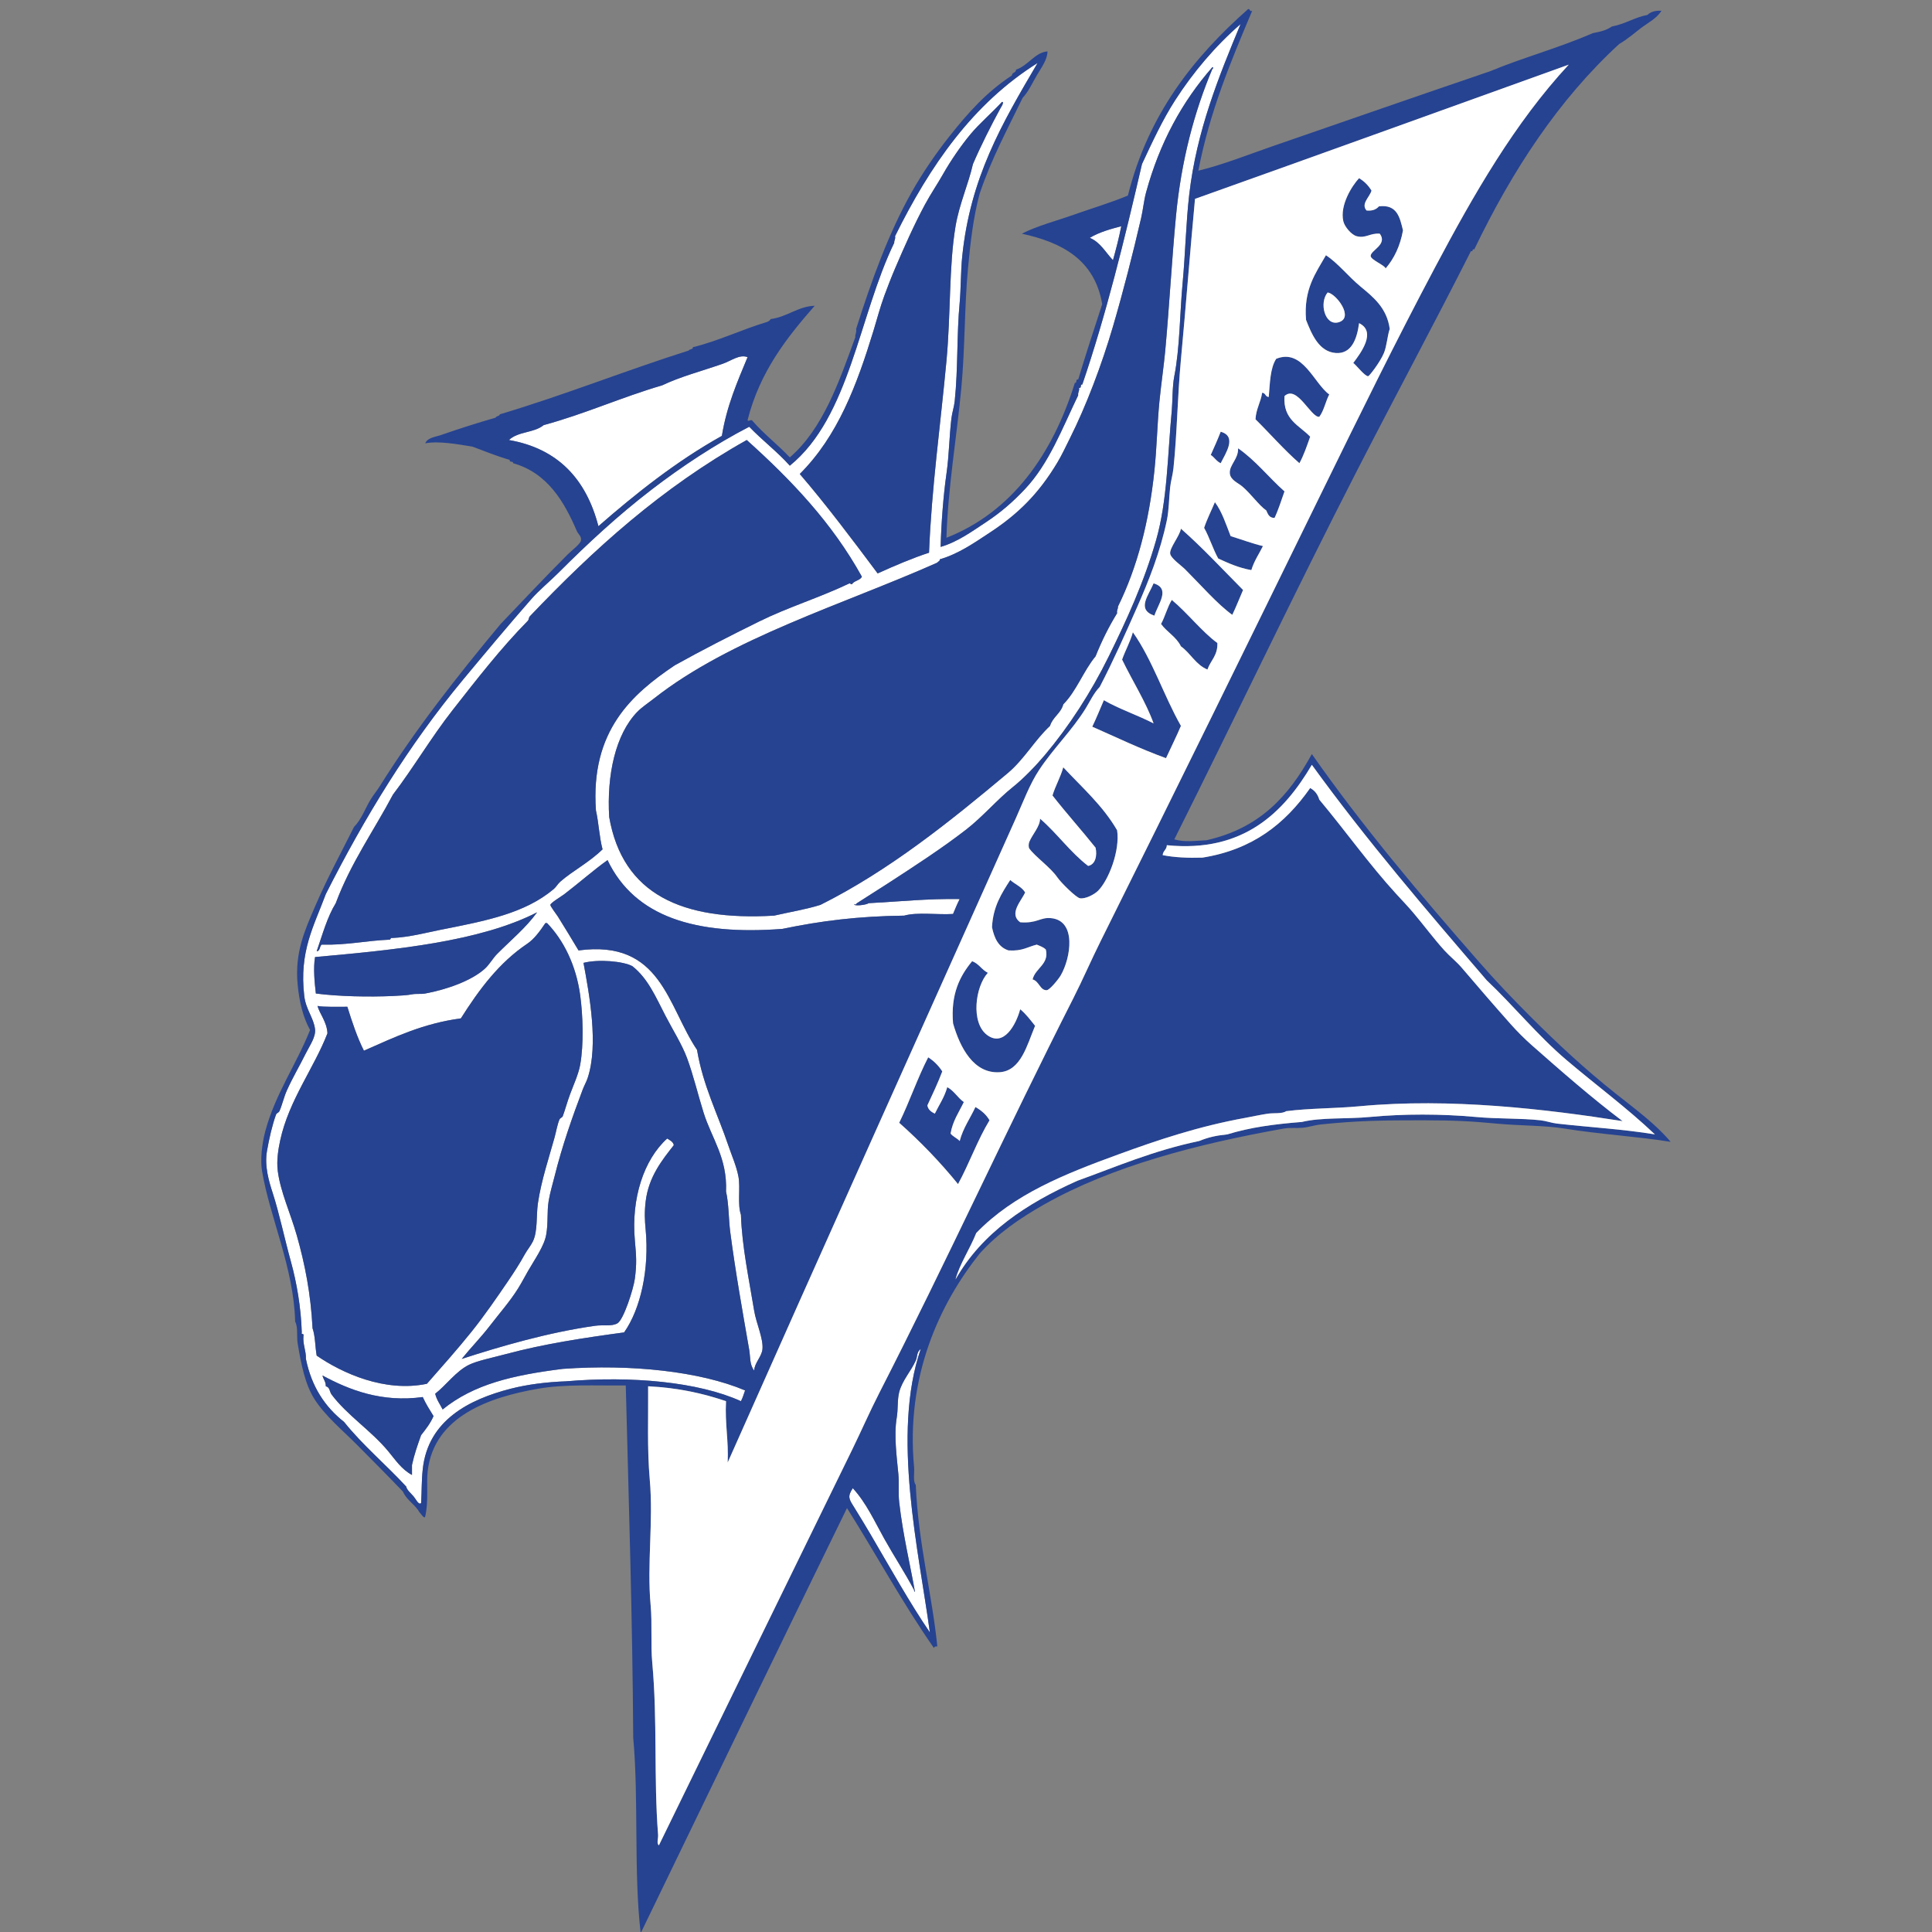 <?xml version="1.0" encoding="UTF-8"?>
<svg width="200px" height="200px" viewBox="0 0 200 200" version="1.1" xmlns="http://www.w3.org/2000/svg" xmlns:xlink="http://www.w3.org/1999/xlink">
    <rect x="0" y="0" width="200" height="200" fill="#808080" stroke="none"/>
    <!-- Generator: Sketch 51.3 (57544) - http://www.bohemiancoding.com/sketch -->
    <title>elizabeth-city-st</title>
    <desc>Created with Sketch.</desc>
    <defs></defs>
    <g id="elizabeth-city-st" stroke="none" stroke-width="1" fill="none" fill-rule="evenodd">
        <g id="elizabeth-city-st_BGL" transform="translate(27, 0)">
            <g id="elizabeth-city-st" transform="translate(0.047, -0.269)">
                <g id="g10" transform="translate(73, 100.388) scale(-1, 1) rotate(-180) translate(-73, -100.388) translate(0, 0.388)">
                    <g id="g12">
                        <path d="M6.681,56.613 C7.114,56.52 7.055,56.055 7.281,55.754 C8.889,53.614 11.346,52.041 13.114,49.922 C13.888,48.994 14.514,48.013 15.602,47.434 C15.602,47.778 15.602,48.121 15.602,48.464 C15.84,49.57 16.193,50.56 16.545,51.552 C17.024,52.159 17.504,52.765 17.832,53.525 C17.441,54.163 17.035,54.787 16.717,55.498 C12.493,54.913 9.126,56.219 6.338,57.728 C6.419,57.323 6.689,57.106 6.681,56.613 Z M17.145,56.87 C18.68,58.613 20.337,60.478 21.777,62.274 C23.097,63.919 24.411,65.831 25.551,67.506 C26.171,68.416 26.761,69.328 27.267,70.251 C27.527,70.725 27.915,71.18 28.125,71.623 C28.633,72.698 28.448,74.256 28.639,75.569 C28.977,77.883 29.815,80.393 30.355,82.346 C30.533,82.989 30.644,83.698 30.87,84.232 C30.934,84.385 31.16,84.431 31.213,84.576 C31.481,85.308 31.682,86.089 31.985,86.892 C32.342,87.842 32.844,88.945 33.014,89.894 C33.394,92.015 33.3,95.008 33.014,97.099 C32.584,100.244 31.266,102.824 29.583,104.561 C29.526,104.561 29.468,104.561 29.411,104.561 C28.857,103.741 28.269,102.917 27.524,102.417 C24.603,100.455 22.544,97.67 20.662,94.697 C16.744,94.169 13.863,92.778 10.626,91.352 C9.925,92.738 9.409,94.309 8.911,95.898 C7.911,95.906 6.417,95.854 5.823,95.984 C6.011,95.222 6.798,94.333 6.852,93.153 C5.465,89.558 2.865,86.229 1.963,82.088 C1.767,81.189 1.57,80.01 1.706,78.915 C1.971,76.767 3.029,74.515 3.678,72.224 C4.524,69.242 5.125,66.192 5.308,62.617 C5.593,61.815 5.571,60.707 5.737,59.786 C8.369,57.968 12.793,55.96 17.145,56.87 Z M5.565,101.045 C5.372,99.875 5.519,98.392 5.651,97.271 C8.037,96.961 11.15,96.904 13.629,97.013 C14.465,97.05 15.124,97.092 15.602,97.185 C16.041,97.271 16.547,97.191 16.974,97.271 C19.228,97.691 21.776,98.596 23.15,99.844 C23.644,100.293 23.958,100.91 24.437,101.388 C25.905,102.857 27.397,104.08 28.554,105.677 C22.635,102.641 13.896,101.79 5.565,101.045 Z M50.255,154.569 C41.442,149.622 34.441,143.29 27.782,136.299 C27.694,136.186 27.698,135.983 27.61,135.87 C24.787,133.004 22.297,129.784 19.804,126.606 C17.598,123.792 15.801,120.713 13.629,117.857 C11.649,114.118 9.261,110.788 7.71,106.621 C6.827,105.187 6.332,103.367 5.737,101.645 C6.114,101.669 6.019,102.164 6.252,102.331 C8.836,102.264 10.87,102.746 13.285,102.846 C13.421,102.854 13.353,103.065 13.543,103.018 C15.339,103.095 17.181,103.594 18.604,103.876 C23.235,104.791 27.267,105.556 30.269,108.078 C30.533,108.3 30.692,108.621 30.955,108.85 C32.283,110.006 33.905,110.808 35.33,112.196 C34.993,113.431 34.936,114.947 34.644,116.227 C34.064,124.475 38.383,128.265 42.792,131.238 C45.62,132.818 48.552,134.308 51.542,135.784 C54.553,137.271 57.802,138.252 60.891,139.73 C61.001,139.725 61.01,139.62 61.149,139.644 C61.379,140.015 61.975,140.019 62.178,140.416 C59.085,146.014 54.835,150.457 50.255,154.569 Z M76.674,189.566 C75.575,188.378 74.371,187.368 73.415,186.221 C72.407,185.012 71.333,183.428 70.584,182.104 C69.987,181.047 69.291,180.037 68.697,178.93 C67.558,176.807 66.552,174.531 65.609,172.325 C65.207,171.386 64.773,170.253 64.494,169.494 C64.067,168.332 63.739,167.069 63.379,165.892 C61.656,160.261 59.693,154.998 55.745,151.052 C58.418,147.95 61.215,144.229 63.808,140.759 C65.542,141.547 67.411,142.343 69.126,142.904 C69.39,149.59 70.309,156.107 70.927,162.718 C71.388,167.64 71.173,172.531 71.871,176.7 C72.251,178.97 73.194,181.035 73.672,183.133 C74.477,185.013 75.579,187.192 76.502,188.88 C76.608,189.073 76.836,189.375 76.76,189.566 C76.731,189.566 76.703,189.566 76.674,189.566 Z M91.599,180.217 C91.363,179.351 91.287,178.432 91.085,177.558 C90.225,173.848 89.235,169.96 88.168,166.321 C87.007,162.356 85.384,158.074 83.708,154.741 C83.28,153.89 82.888,153.033 82.421,152.253 C80.483,149.014 78.357,146.907 75.388,144.963 C73.822,143.937 72.203,142.79 70.241,142.218 C70.256,142.003 70.049,142.009 69.984,141.875 C60.282,137.559 48.604,134.071 40.648,127.807 C40.071,127.353 39.395,126.91 38.933,126.435 C36.667,124.105 35.757,119.901 36.016,115.541 C37.412,107.541 43.543,104.774 53.086,105.333 C54.812,105.729 56.399,105.979 57.889,106.449 C64.968,109.985 71.299,115.078 77.275,120.087 C78.973,121.511 80.069,123.507 81.65,124.977 C81.929,125.898 82.768,126.26 83.022,127.206 C84.401,128.601 85.11,130.665 86.367,132.182 C87.005,133.774 87.746,135.263 88.597,136.642 C88.531,136.965 88.702,137.052 88.683,137.328 C90.676,141.368 91.904,146.083 92.457,151.396 C92.715,153.873 92.74,156.072 92.972,158.515 C93.111,159.98 93.456,162.472 93.572,163.748 C94.015,168.578 94.249,173.104 94.687,177.729 C95.231,183.468 96.583,188.549 98.462,192.997 C98.548,192.998 98.569,193.147 98.462,193.169 C95.32,189.587 93.003,185.345 91.599,180.217 Z M61.406,106.534 C61.234,106.277 62.649,106.431 62.864,106.621 C65.99,106.783 68.955,107.106 72.3,107.049 C72.046,106.56 71.835,106.027 71.613,105.505 C69.972,105.402 67.912,105.719 66.552,105.333 C61.807,105.276 57.958,104.797 53.944,103.961 C44.976,103.276 38.66,105.188 35.845,111.081 C34.395,110.049 32.958,108.768 31.384,107.564 C31.043,107.303 29.96,106.667 29.926,106.449 C29.905,106.314 30.598,105.411 30.698,105.248 C31.441,104.038 32.169,102.877 32.842,101.731 C41.409,102.88 42.044,95.994 45.109,91.438 C45.735,87.708 47.243,84.821 48.368,81.488 C48.713,80.466 49.191,79.41 49.397,78.314 C49.615,77.157 49.276,75.437 49.655,74.368 C49.756,71.107 50.508,67.592 51.027,64.418 C51.234,63.154 51.978,61.573 51.885,60.473 C51.818,59.675 51.05,59.033 51.027,58.242 C50.536,58.842 50.638,59.667 50.512,60.387 C49.851,64.183 49.082,68.473 48.539,72.653 C48.386,73.834 48.395,75.59 48.111,76.77 C48.258,80.258 46.626,82.272 45.795,84.919 C45.198,86.82 44.75,88.757 44.079,90.58 C43.558,91.994 42.592,93.516 41.849,94.955 C40.792,97.002 40.019,98.832 38.418,100.101 C37.48,100.612 34.916,100.845 33.357,100.444 C33.956,97.198 34.935,91.979 33.786,88.521 C33.656,88.129 33.426,87.729 33.271,87.321 C32.222,84.538 31.159,81.554 30.355,78.314 C30.213,77.742 29.891,76.652 29.754,75.827 C29.557,74.633 29.719,73.571 29.497,72.31 C29.287,71.112 28.31,69.759 27.61,68.536 C27.263,67.928 26.947,67.321 26.581,66.734 C25.743,65.392 24.66,64.17 23.664,62.874 C22.727,61.655 21.716,60.638 20.748,59.443 C24.701,60.726 29.691,62.187 34.558,62.874 C35.414,62.995 36.273,62.786 36.874,63.132 C37.51,63.498 38.537,66.7 38.675,67.763 C38.877,69.309 38.826,70.059 38.675,71.709 C38.279,76.042 39.599,80.074 42.021,82.26 C42.297,82.078 42.625,81.95 42.707,81.574 C41.503,80.04 40.093,78.3 39.791,75.741 C39.658,74.616 39.696,73.822 39.791,72.824 C40.176,68.757 39.283,64.633 37.56,62.188 C33.376,61.622 29.28,61.003 25.38,59.958 C23.94,59.572 22.381,59.26 21.52,58.843 C20.162,58.184 19.096,56.675 18.003,55.841 C18.159,55.196 18.511,54.747 18.775,54.211 C22.006,56.831 26.037,57.763 31.213,58.414 C38.276,58.92 45.422,58.156 50.083,56.184 C49.95,55.802 49.834,55.403 49.655,55.069 C45.269,57.064 38.328,57.703 31.556,57.127 C29.507,57.052 27.54,56.8 25.809,56.356 C21.513,55.253 17.259,53.091 16.717,48.035 C16.583,46.793 16.625,45.883 16.545,44.519 C16.288,44.287 16.02,44.912 15.773,45.205 C15.497,45.532 15.066,45.875 15.001,46.234 C12.901,48.508 10.515,50.497 8.568,52.924 C6.617,54.462 5.21,56.543 4.622,59.443 C4.644,60.351 4.289,60.883 4.365,61.845 C4.471,62.123 4.087,61.911 4.193,62.188 C4.117,64.768 3.657,67.388 3.078,69.479 C2.415,71.872 1.875,74.481 1.191,76.599 C0.824,77.734 0.31,79.361 0.591,80.973 C0.808,82.226 1.149,83.717 1.534,84.748 C1.593,84.903 1.803,84.929 1.877,85.09 C2.16,85.709 2.327,86.515 2.649,87.235 C3.239,88.553 3.891,89.629 4.622,91.095 C5.025,91.902 5.661,92.778 5.565,93.582 C5.427,94.748 4.615,95.612 4.45,97.013 C3.907,101.648 5.448,104.237 6.681,107.564 C10.721,115.562 15.31,123.038 20.834,129.694 C23.194,132.537 25.548,135.355 27.953,138.1 C28.769,139.031 29.838,139.9 30.784,140.845 C33.801,143.862 36.902,146.742 40.391,149.423 C43.47,151.789 46.985,154.117 50.512,155.942 C51.855,154.539 53.421,153.361 54.715,151.91 C60.941,156.978 61.837,167.376 65.523,174.984 C65.505,175.26 65.675,175.347 65.609,175.67 C69.212,182.961 73.664,189.403 80.363,193.598 C76.675,187.317 73.389,181.744 72.557,173.526 C72.408,172.054 72.425,170.137 72.3,168.808 C71.981,165.454 72.143,162.042 71.785,158.601 C71.722,157.995 71.515,157.419 71.442,156.8 C71.209,154.836 71.218,153.1 70.927,151.052 C70.613,148.839 70.393,146.021 70.327,143.504 C72.107,144.027 73.576,145.109 75.045,146.077 C76.545,147.067 77.821,148.17 79.076,149.509 C81.551,152.148 82.886,155.712 84.566,159.201 C84.52,159.533 84.719,159.62 84.652,159.973 C84.963,159.89 84.724,160.359 84.994,160.317 C87.454,167.521 89.355,175.285 91.17,183.133 C92.255,185.45 93.272,187.667 94.601,189.738 C96.466,192.641 98.777,195.369 101.378,197.629 C99.13,192.207 96.828,186.605 96.06,179.959 C95.72,177.022 95.67,173.95 95.374,170.781 C95.089,167.746 95.094,164.095 94.516,161.174 C94.307,160.118 94.335,158.464 94.258,157.657 C93.811,152.943 93.814,148.338 92.629,144.19 C91.378,139.814 89.551,135.863 87.739,132.182 C85.891,128.427 83.618,124.931 81.134,121.974 C80.202,120.865 78.921,119.531 77.789,118.629 C76.194,117.357 74.695,115.583 72.986,114.254 C70.519,112.337 67.606,110.444 64.751,108.593 C63.75,107.944 62.726,107.313 61.664,106.621 C61.524,106.53 61.597,106.381 61.406,106.534 Z" id="path16" fill="#FFFFFF"></path>
                        <path d="M98.462,193.169 C98.569,193.147 98.548,192.998 98.462,192.997 C96.583,188.549 95.231,183.468 94.687,177.729 C94.249,173.104 94.015,168.578 93.572,163.748 C93.456,162.472 93.111,159.98 92.972,158.515 C92.74,156.072 92.715,153.873 92.457,151.396 C91.904,146.083 90.676,141.368 88.683,137.328 C88.702,137.052 88.531,136.965 88.597,136.642 C87.746,135.263 87.005,133.774 86.367,132.182 C85.11,130.665 84.401,128.601 83.022,127.206 C82.768,126.26 81.929,125.898 81.65,124.977 C80.069,123.507 78.973,121.511 77.275,120.087 C71.299,115.078 64.968,109.985 57.889,106.449 C56.399,105.979 54.812,105.729 53.086,105.333 C43.543,104.774 37.412,107.541 36.016,115.541 C35.757,119.901 36.667,124.105 38.933,126.435 C39.395,126.91 40.071,127.353 40.648,127.807 C48.604,134.071 60.282,137.559 69.984,141.875 C70.049,142.009 70.256,142.003 70.241,142.218 C72.203,142.79 73.822,143.937 75.388,144.963 C78.357,146.907 80.483,149.014 82.421,152.253 C82.888,153.033 83.28,153.89 83.708,154.741 C85.384,158.074 87.007,162.356 88.168,166.321 C89.235,169.96 90.225,173.848 91.085,177.558 C91.287,178.432 91.363,179.351 91.599,180.217 C93.003,185.345 95.32,189.587 98.462,193.169" id="path18" fill="#264391"></path>
                        <path d="M76.76,189.566 C76.836,189.375 76.608,189.073 76.502,188.88 C75.579,187.192 74.477,185.013 73.672,183.133 C73.194,181.035 72.251,178.97 71.871,176.7 C71.173,172.531 71.388,167.64 70.927,162.718 C70.309,156.107 69.39,149.59 69.126,142.904 C67.411,142.343 65.542,141.547 63.808,140.759 C61.215,144.229 58.418,147.95 55.745,151.052 C59.693,154.998 61.656,160.261 63.379,165.892 C63.739,167.069 64.067,168.332 64.494,169.494 C64.773,170.253 65.207,171.386 65.609,172.325 C66.552,174.531 67.558,176.807 68.697,178.93 C69.291,180.037 69.987,181.047 70.584,182.104 C71.333,183.428 72.407,185.012 73.415,186.221 C74.371,187.368 75.575,188.378 76.674,189.566 C76.703,189.566 76.731,189.566 76.76,189.566" id="path20" fill="#264391"></path>
                        <path d="M114.931,180.388 C114.745,179.71 113.807,179.026 114.416,178.33 C115.054,178.263 115.431,178.458 115.703,178.758 C117.59,178.987 117.865,177.604 118.19,176.271 C117.899,174.647 117.273,173.357 116.389,172.325 C116.345,172.646 114.867,173.211 114.845,173.612 C114.813,174.204 116.632,174.79 115.788,175.928 C114.762,176.01 114.343,175.413 113.387,175.67 C112.843,175.817 112.144,176.652 112.014,177.214 C111.63,178.877 112.915,180.896 113.644,181.674 C114.18,181.353 114.609,180.924 114.931,180.388" id="path22" fill="#264391"></path>
                        <path d="M89.026,176.7 C88.788,175.48 88.484,174.325 88.168,173.183 C87.4,173.987 86.873,175.033 85.766,175.499 C86.777,176.107 88,176.431 89.026,176.7" id="path24" fill="#FFFFFF"></path>
                        <path d="M111.499,166.75 C113.206,167.203 111.238,169.769 110.384,169.837 C109.49,168.747 110.105,166.379 111.499,166.75 Z M110.213,173.698 C111.508,172.841 112.51,171.516 113.815,170.438 C115.099,169.377 116.537,168.235 116.818,166.063 C116.586,165.431 116.514,164.285 116.217,163.576 C115.817,162.62 114.704,161.185 114.587,161.174 C114.254,161.144 113.317,162.364 113.043,162.546 C113.804,163.557 115.488,165.778 113.644,166.664 C113.424,164.971 112.83,163.465 111.242,163.576 C109.474,163.699 108.725,165.561 108.154,167.007 C107.893,170.185 109.154,171.84 110.213,173.698 Z" id="path26" fill="#264391"></path>
                        <path d="M110.384,169.837 C111.238,169.769 113.206,167.203 111.499,166.75 C110.105,166.379 109.49,168.747 110.384,169.837" id="path28" fill="#FFFFFF"></path>
                        <path d="M50.341,163.147 C49.287,160.599 48.182,158.1 47.682,154.998 C42.955,152.366 38.685,148.953 34.901,145.648 C33.631,150.534 30.701,153.686 25.637,154.569 C26.62,155.486 28.2,155.275 29.24,156.113 C33.567,157.291 37.227,158.977 41.506,160.231 C43.379,161.124 45.451,161.658 47.767,162.461 C48.66,162.77 49.507,163.47 50.341,163.147" id="path30" fill="#FFFFFF"></path>
                        <path d="M110.556,159.287 C110.175,158.553 110.007,157.606 109.527,156.971 C108.656,156.869 107.219,160.332 105.924,159.116 C105.753,156.657 107.467,156.084 108.583,154.913 C108.246,153.963 107.924,152.998 107.468,152.168 C105.852,153.583 104.446,155.207 102.922,156.714 C102.979,157.8 103.463,158.46 103.608,159.459 C103.978,159.457 103.924,159.031 104.294,159.03 C104.417,160.48 104.44,162.028 105.066,162.976 C107.807,164.091 108.981,160.407 110.556,159.287" id="path32" fill="#264391"></path>
                        <path d="M99.319,155.427 C101.038,154.946 99.84,153.211 99.319,152.168 C98.884,152.362 98.67,152.776 98.29,153.025 C98.647,153.812 98.997,154.606 99.319,155.427" id="path34" fill="#264391"></path>
                        <path d="M62.178,140.416 C61.975,140.019 61.379,140.015 61.149,139.644 C61.01,139.62 61.001,139.725 60.891,139.73 C57.802,138.252 54.553,137.271 51.542,135.784 C48.552,134.308 45.62,132.818 42.792,131.238 C38.383,128.265 34.064,124.475 34.644,116.227 C34.936,114.947 34.993,113.431 35.33,112.196 C33.905,110.808 32.283,110.006 30.955,108.85 C30.692,108.621 30.533,108.3 30.269,108.078 C27.267,105.556 23.235,104.791 18.604,103.876 C17.181,103.594 15.339,103.095 13.543,103.018 C13.353,103.065 13.421,102.854 13.285,102.846 C10.87,102.746 8.836,102.264 6.252,102.331 C6.019,102.164 6.114,101.669 5.737,101.645 C6.332,103.367 6.827,105.187 7.71,106.621 C9.261,110.788 11.649,114.118 13.629,117.857 C15.801,120.713 17.598,123.792 19.804,126.606 C22.297,129.784 24.787,133.004 27.61,135.87 C27.698,135.983 27.694,136.186 27.782,136.299 C34.441,143.29 41.442,149.622 50.255,154.569 C54.835,150.457 59.085,146.014 62.178,140.416" id="path36" fill="#264391"></path>
                        <path d="M101.12,153.712 C102.944,152.447 104.286,150.701 105.924,149.251 C105.592,148.325 105.301,147.358 104.895,146.507 C104.338,146.493 104.204,146.902 104.037,147.278 C103.288,147.793 102.469,148.984 101.55,149.766 C101.107,150.142 100.311,150.425 100.262,151.138 C100.205,151.996 101.162,152.598 101.12,153.712" id="path38" fill="#264391"></path>
                        <path d="M98.719,148.136 C99.454,147.156 99.865,145.851 100.349,144.619 C101.474,144.271 102.702,143.817 103.694,143.59 C103.286,142.768 102.775,142.049 102.493,141.103 C101.178,141.332 100.121,141.819 99.062,142.303 C98.512,143.297 98.158,144.488 97.603,145.477 C97.919,146.42 98.349,147.247 98.719,148.136" id="path40" fill="#264391"></path>
                        <path d="M95.202,145.391 C97.468,143.397 99.512,141.181 101.635,139.044 C101.263,138.187 100.92,137.3 100.52,136.471 C98.989,137.57 97.283,139.536 95.631,141.188 C95.239,141.58 94.138,142.336 94.087,142.818 C94.024,143.414 95.076,144.629 95.202,145.391" id="path42" fill="#264391"></path>
                        <path d="M92.371,139.73 C94.187,139.199 92.806,137.555 92.457,136.385 C90.573,137.021 91.854,138.475 92.371,139.73" id="path44" fill="#264391"></path>
                        <path d="M94.258,138.015 C95.913,136.635 97.38,134.718 98.976,133.554 C99.021,132.251 98.267,131.747 97.947,130.809 C96.73,131.308 96.205,132.499 95.202,133.211 C94.727,134.194 93.756,134.682 93.143,135.527 C93.569,136.302 93.798,137.275 94.258,138.015" id="path46" fill="#264391"></path>
                        <path d="M90.227,134.669 C92.255,131.808 93.429,128.093 95.202,124.977 C94.719,123.83 94.168,122.75 93.658,121.631 C90.84,122.662 88.631,123.748 86.024,124.891 C86.451,125.779 86.828,126.717 87.225,127.635 C88.801,126.72 90.614,126.135 92.371,125.234 C91.598,127.405 90.165,129.661 89.112,131.839 C89.453,132.812 89.943,133.638 90.227,134.669" id="path48" fill="#264391"></path>
                        <path d="M83.022,120.688 C84.967,118.601 87.118,116.721 88.597,114.169 C88.912,112.042 87.705,108.985 86.625,107.907 C86.231,107.514 85.29,107.031 84.737,107.135 C84.344,107.209 82.785,108.747 82.421,109.28 C81.682,110.36 80.116,111.424 79.505,112.282 C79.427,112.391 79.411,112.739 79.505,112.968 C79.825,113.745 80.617,114.559 80.62,115.37 C82.386,113.848 83.734,111.907 85.595,110.48 C86.353,110.62 86.549,111.544 86.367,112.367 C84.907,114.195 83.349,115.926 81.906,117.771 C82.219,118.803 82.729,119.636 83.022,120.688" id="path50" fill="#264391"></path>
                        <path d="M79.076,107.735 C78.709,106.894 77.341,105.521 78.562,104.647 C80.327,104.51 80.617,105.177 81.735,105.076 C84.449,104.832 83.789,100.919 82.764,99.157 C82.524,98.745 81.613,97.625 81.306,97.614 C80.619,97.589 80.526,98.549 79.848,98.729 C80.118,99.899 81.583,100.297 81.22,101.817 C80.985,102.067 80.62,102.188 80.277,102.331 C79.287,102.088 78.797,101.644 77.36,101.731 C76.314,102.057 75.88,102.995 75.645,104.133 C75.75,106.286 76.647,107.648 77.532,109.022 C78.029,108.576 78.721,108.324 79.076,107.735" id="path52" fill="#264391"></path>
                        <path d="M28.554,105.677 C27.397,104.08 25.905,102.857 24.437,101.388 C23.958,100.91 23.644,100.293 23.15,99.844 C21.776,98.596 19.228,97.691 16.974,97.271 C16.547,97.191 16.041,97.271 15.602,97.185 C15.124,97.092 14.465,97.05 13.629,97.013 C11.15,96.904 8.037,96.961 5.651,97.271 C5.519,98.392 5.372,99.875 5.565,101.045 C13.896,101.79 22.635,102.641 28.554,105.677" id="path54" fill="#264391"></path>
                        <path d="M5.737,59.786 C5.571,60.707 5.593,61.815 5.308,62.617 C5.125,66.192 4.524,69.242 3.678,72.224 C3.029,74.515 1.971,76.767 1.706,78.915 C1.57,80.01 1.767,81.189 1.963,82.088 C2.865,86.229 5.465,89.558 6.852,93.153 C6.798,94.333 6.011,95.222 5.823,95.984 C6.417,95.854 7.911,95.906 8.911,95.898 C9.409,94.309 9.925,92.738 10.626,91.352 C13.863,92.778 16.744,94.169 20.662,94.697 C22.544,97.67 24.603,100.455 27.524,102.417 C28.269,102.917 28.857,103.741 29.411,104.561 C29.468,104.561 29.526,104.561 29.583,104.561 C31.266,102.824 32.584,100.244 33.014,97.099 C33.3,95.008 33.394,92.015 33.014,89.894 C32.844,88.945 32.342,87.842 31.985,86.892 C31.682,86.089 31.481,85.308 31.213,84.576 C31.16,84.431 30.934,84.385 30.87,84.232 C30.644,83.698 30.533,82.989 30.355,82.346 C29.815,80.393 28.977,77.883 28.639,75.569 C28.448,74.256 28.633,72.698 28.125,71.623 C27.915,71.18 27.527,70.725 27.267,70.251 C26.761,69.328 26.171,68.416 25.551,67.506 C24.411,65.831 23.097,63.919 21.777,62.274 C20.337,60.478 18.68,58.613 17.145,56.87 C12.793,55.96 8.369,57.968 5.737,59.786" id="path56" fill="#264391"></path>
                        <path d="M75.216,99.415 C73.906,97.985 73.43,94.26 75.13,92.982 C76.843,91.694 78.127,94.013 78.562,95.641 C79.164,95.157 79.62,94.527 80.105,93.926 C79.27,91.938 78.642,89.252 76.417,89.122 C73.749,88.965 72.338,91.657 71.613,94.183 C71.358,97.24 72.323,99.077 73.586,100.616 C74.283,100.369 74.582,99.725 75.216,99.415" id="path58" fill="#264391"></path>
                        <path d="M69.04,90.666 C69.633,90.287 70.119,89.801 70.498,89.208 C70.035,87.984 69.49,86.842 68.955,85.691 C69.034,85.227 69.366,85.016 69.726,84.833 C70.163,85.741 70.721,86.526 71.013,87.578 C71.72,87.199 72.093,86.484 72.728,86.034 C72.23,84.988 71.58,84.095 71.356,82.774 C71.607,82.454 72.025,82.299 72.3,82.003 C72.657,83.361 73.387,84.346 73.929,85.52 C74.53,85.176 75.047,84.749 75.388,84.147 C74.143,82.103 73.292,79.666 72.128,77.542 C70.269,79.829 68.234,81.94 66.038,83.89 C67.111,86.076 67.929,88.518 69.04,90.666" id="path60" fill="#264391"></path>
                        <path d="M67.668,35.341 C67.202,38.028 66.421,41.218 66.038,44.604 C65.928,45.576 66.041,46.548 65.952,47.52 C65.8,49.187 65.471,51.509 65.781,53.353 C65.936,54.279 65.829,55.199 66.038,56.012 C66.345,57.207 67.274,58.202 67.753,59.272 C67.938,59.683 67.834,60.164 68.268,60.473 C65.221,51.632 68.076,39.521 69.212,31.137 C67.227,34.019 64.941,38.096 63.036,41.344 C62.743,41.844 61.783,43.443 61.32,44.175 C60.846,44.926 60.661,45.206 61.235,46.062 C62.616,44.565 63.477,42.652 64.494,40.83 C65.49,39.046 66.639,37.307 67.582,35.512 C67.568,35.412 67.601,35.359 67.668,35.341" id="path62" fill="#FFFFFF"></path>
                        <path d="M6.338,57.728 C9.126,56.219 12.493,54.913 16.717,55.498 C17.035,54.787 17.441,54.163 17.832,53.525 C17.504,52.765 17.024,52.159 16.545,51.552 C16.193,50.56 15.84,49.57 15.602,48.464 C15.602,48.121 15.602,47.778 15.602,47.434 C14.514,48.013 13.888,48.994 13.114,49.922 C11.346,52.041 8.889,53.614 7.281,55.754 C7.055,56.055 7.114,56.52 6.681,56.613 C6.689,57.106 6.419,57.323 6.338,57.728" id="path64" fill="#264391"></path>
                        <path d="M67.582,35.512 C66.639,37.307 65.49,39.046 64.494,40.83 C63.477,42.652 62.616,44.565 61.235,46.062 C60.661,45.206 60.846,44.926 61.32,44.175 C61.783,43.443 62.743,41.844 63.036,41.344 C64.941,38.096 67.227,34.019 69.212,31.137 C68.076,39.521 65.221,51.632 68.268,60.473 C67.834,60.164 67.938,59.683 67.753,59.272 C67.274,58.202 66.345,57.207 66.038,56.012 C65.829,55.199 65.936,54.279 65.781,53.353 C65.471,51.509 65.8,49.187 65.952,47.52 C66.041,46.548 65.928,45.576 66.038,44.604 C66.421,41.218 67.202,38.028 67.668,35.341 C67.601,35.359 67.568,35.412 67.582,35.512 Z M113.73,85.605 C111.117,85.36 108.555,85.405 106.096,85.09 C105.669,84.798 104.826,84.923 104.208,84.833 C103.449,84.722 102.655,84.543 101.892,84.404 C96.982,83.514 92.744,82.08 88.769,80.63 C83.173,78.589 77.901,76.501 74.015,72.481 C73.377,70.861 72.282,69.239 71.871,67.678 C74.626,72.527 79.224,75.536 84.48,77.885 C88.522,79.343 92.274,80.989 97.089,82.003 C98,82.37 98.752,82.559 100.005,82.689 C102.391,83.415 104.77,83.74 107.726,83.975 C109.722,84.463 112.37,84.263 114.759,84.49 C118.247,84.821 122.152,84.818 125.739,84.49 C128.072,84.276 130.339,84.375 132.429,84.147 C132.998,84.085 133.573,83.868 134.145,83.804 C137.689,83.407 140.947,83.231 144.266,82.689 C141.365,85.445 138.14,87.813 135.088,90.409 C132.135,92.919 129.665,95.986 126.853,98.643 C120.631,105.887 114.411,113.135 108.755,120.945 C105.848,116.01 101.656,111.824 93.744,112.625 C93.731,112.152 93.344,112.052 93.315,111.595 C94.533,111.355 95.927,111.291 97.432,111.338 C102.601,112.164 105.969,114.818 108.583,118.543 C109.049,118.294 109.365,117.895 109.527,117.342 C112.23,114.114 114.727,110.589 117.504,107.564 C118.079,106.937 118.676,106.316 119.219,105.677 C120.328,104.374 121.338,102.988 122.479,101.731 C123.044,101.108 123.727,100.58 124.28,99.93 C125.963,97.952 127.646,96.004 129.341,94.097 C129.995,93.361 130.765,92.588 131.485,91.953 C134.522,89.272 137.716,86.478 140.921,84.061 C132.983,85.306 123.104,86.482 113.73,85.605 Z M47.767,162.461 C45.451,161.658 43.379,161.124 41.506,160.231 C37.227,158.977 33.567,157.291 29.24,156.113 C28.2,155.275 26.62,155.486 25.637,154.569 C30.701,153.686 33.631,150.534 34.901,145.648 C38.685,148.953 42.955,152.366 47.682,154.998 C48.182,158.1 49.287,160.599 50.341,163.147 C49.507,163.47 48.66,162.77 47.767,162.461 Z M85.766,175.499 C86.873,175.033 87.4,173.987 88.168,173.183 C88.484,174.325 88.788,175.48 89.026,176.7 C88,176.431 86.777,176.107 85.766,175.499 Z M96.66,179.531 C96.146,174.062 95.708,168.298 95.202,162.89 C94.841,159.031 94.815,155.351 94.43,151.653 C94.36,150.978 94.159,150.337 94.087,149.68 C93.957,148.5 93.972,147.337 93.744,146.249 C93.057,142.976 91.884,140.017 90.656,137.243 C89.431,134.476 88.217,131.741 86.796,129.008 C86.165,128.354 85.805,127.532 85.338,126.778 C83.921,124.493 81.997,122.645 80.534,120.43 C79.545,118.933 78.894,117.156 78.132,115.455 C68.226,93.353 58.063,70.739 48.282,48.721 C48.387,50.999 47.984,52.769 48.111,55.069 C45.776,55.862 43.207,56.453 40.048,56.613 C40.077,53.405 39.932,50.194 40.219,46.92 C40.598,42.598 39.917,38.211 40.305,33.968 C40.488,31.969 40.294,29.953 40.477,27.963 C41.025,21.979 40.619,16.017 41.077,10.208 C41.111,9.78 40.895,9.294 41.163,9.092 C47.81,22.709 54.533,36.487 61.149,50.008 C62.114,51.981 62.984,53.982 63.979,55.926 C70.879,69.405 77.228,83.327 84.051,96.756 C85.039,98.701 85.906,100.717 86.882,102.675 C94.528,118.02 102.26,133.785 109.87,149.337 C113.651,157.065 117.501,164.902 121.536,172.496 C125.529,180.015 129.755,187.394 135.346,193.426 C122.215,188.703 109.596,184.143 96.66,179.531 Z M61.664,106.621 C62.726,107.313 63.75,107.944 64.751,108.593 C67.606,110.444 70.519,112.337 72.986,114.254 C74.695,115.583 76.194,117.357 77.789,118.629 C78.921,119.531 80.202,120.865 81.134,121.974 C83.618,124.931 85.891,128.427 87.739,132.182 C89.551,135.863 91.378,139.814 92.629,144.19 C93.814,148.338 93.811,152.943 94.258,157.657 C94.335,158.464 94.307,160.118 94.516,161.174 C95.094,164.095 95.089,167.746 95.374,170.781 C95.67,173.95 95.72,177.022 96.06,179.959 C96.828,186.605 99.13,192.207 101.378,197.629 C98.777,195.369 96.466,192.641 94.601,189.738 C93.272,187.667 92.255,185.45 91.17,183.133 C89.355,175.285 87.454,167.521 84.994,160.317 C84.724,160.359 84.963,159.89 84.652,159.973 C84.719,159.62 84.52,159.533 84.566,159.201 C82.886,155.712 81.551,152.148 79.076,149.509 C77.821,148.17 76.545,147.067 75.045,146.077 C73.576,145.109 72.107,144.027 70.327,143.504 C70.393,146.021 70.613,148.839 70.927,151.052 C71.218,153.1 71.209,154.836 71.442,156.8 C71.515,157.419 71.722,157.995 71.785,158.601 C72.143,162.042 71.981,165.454 72.3,168.808 C72.425,170.137 72.408,172.054 72.557,173.526 C73.389,181.744 76.675,187.317 80.363,193.598 C73.664,189.403 69.212,182.961 65.609,175.67 C65.675,175.347 65.505,175.26 65.523,174.984 C61.837,167.376 60.941,156.978 54.715,151.91 C53.421,153.361 51.855,154.539 50.512,155.942 C46.985,154.117 43.47,151.789 40.391,149.423 C36.902,146.742 33.801,143.862 30.784,140.845 C29.838,139.9 28.769,139.031 27.953,138.1 C25.548,135.355 23.194,132.537 20.834,129.694 C15.31,123.038 10.721,115.562 6.681,107.564 C5.448,104.237 3.907,101.648 4.45,97.013 C4.615,95.612 5.427,94.748 5.565,93.582 C5.661,92.778 5.025,91.902 4.622,91.095 C3.891,89.629 3.239,88.553 2.649,87.235 C2.327,86.515 2.16,85.709 1.877,85.09 C1.803,84.929 1.593,84.903 1.534,84.748 C1.149,83.717 0.808,82.226 0.591,80.973 C0.31,79.361 0.824,77.734 1.191,76.599 C1.875,74.481 2.415,71.872 3.078,69.479 C3.657,67.388 4.117,64.768 4.193,62.188 C4.087,61.911 4.471,62.123 4.365,61.845 C4.289,60.883 4.644,60.351 4.622,59.443 C5.21,56.543 6.617,54.462 8.568,52.924 C10.515,50.497 12.901,48.508 15.001,46.234 C15.066,45.875 15.497,45.532 15.773,45.205 C16.02,44.912 16.288,44.287 16.545,44.519 C16.625,45.883 16.583,46.793 16.717,48.035 C17.259,53.091 21.513,55.253 25.809,56.356 C27.54,56.8 29.507,57.052 31.556,57.127 C38.328,57.703 45.269,57.064 49.655,55.069 C49.834,55.403 49.95,55.802 50.083,56.184 C45.422,58.156 38.276,58.92 31.213,58.414 C26.037,57.763 22.006,56.831 18.775,54.211 C18.511,54.747 18.159,55.196 18.003,55.841 C19.096,56.675 20.162,58.184 21.52,58.843 C22.381,59.26 23.94,59.572 25.38,59.958 C29.28,61.003 33.376,61.622 37.56,62.188 C39.283,64.633 40.176,68.757 39.791,72.824 C39.696,73.822 39.658,74.616 39.791,75.741 C40.093,78.3 41.503,80.04 42.707,81.574 C42.625,81.95 42.297,82.078 42.021,82.26 C39.599,80.074 38.279,76.042 38.675,71.709 C38.826,70.059 38.877,69.309 38.675,67.763 C38.537,66.7 37.51,63.498 36.874,63.132 C36.273,62.786 35.414,62.995 34.558,62.874 C29.691,62.187 24.701,60.726 20.748,59.443 C21.716,60.638 22.727,61.655 23.664,62.874 C24.66,64.17 25.743,65.392 26.581,66.734 C26.947,67.321 27.263,67.928 27.61,68.536 C28.31,69.759 29.287,71.112 29.497,72.31 C29.719,73.571 29.557,74.633 29.754,75.827 C29.891,76.652 30.213,77.742 30.355,78.314 C31.159,81.554 32.222,84.538 33.271,87.321 C33.426,87.729 33.656,88.129 33.786,88.521 C34.935,91.979 33.956,97.198 33.357,100.444 C34.916,100.845 37.48,100.612 38.418,100.101 C40.019,98.832 40.792,97.002 41.849,94.955 C42.592,93.516 43.558,91.994 44.079,90.58 C44.75,88.757 45.198,86.82 45.795,84.919 C46.626,82.272 48.258,80.258 48.111,76.77 C48.395,75.59 48.386,73.834 48.539,72.653 C49.082,68.473 49.851,64.183 50.512,60.387 C50.638,59.667 50.536,58.842 51.027,58.242 C51.05,59.033 51.818,59.675 51.885,60.473 C51.978,61.573 51.234,63.154 51.027,64.418 C50.508,67.592 49.756,71.107 49.655,74.368 C49.276,75.437 49.615,77.157 49.397,78.314 C49.191,79.41 48.713,80.466 48.368,81.488 C47.243,84.821 45.735,87.708 45.109,91.438 C42.044,95.994 41.409,102.88 32.842,101.731 C32.169,102.877 31.441,104.038 30.698,105.248 C30.598,105.411 29.905,106.314 29.926,106.449 C29.96,106.667 31.043,107.303 31.384,107.564 C32.958,108.768 34.395,110.049 35.845,111.081 C38.66,105.188 44.976,103.276 53.944,103.961 C57.958,104.797 61.807,105.276 66.552,105.333 C67.912,105.719 69.972,105.402 71.613,105.505 C71.835,106.027 72.046,106.56 72.3,107.049 C68.955,107.106 65.99,106.783 62.864,106.621 C62.649,106.431 61.234,106.277 61.406,106.534 C61.597,106.381 61.524,106.53 61.664,106.621 Z M102.579,199.002 C100.394,193.81 98.196,188.631 97.003,182.447 C99.567,183.072 102.04,184.065 104.552,184.934 C112.138,187.559 119.696,190.186 127.197,192.74 C130.575,194.147 134.32,195.153 137.833,196.686 C138.711,196.851 139.278,197.006 139.806,197.372 C141.303,197.668 142.106,198.307 143.494,198.573 C143.813,198.883 144.279,199.046 144.952,199.002 C144.424,198.184 143.532,197.751 142.808,197.2 C142.105,196.666 141.425,196.06 140.578,195.571 C134.274,189.78 129.498,182.461 125.567,174.298 C125.289,174.404 125.501,174.021 125.224,174.126 C121.398,166.56 117.401,159.133 113.472,151.481 C107.018,138.909 100.898,125.982 94.516,113.225 C95.631,112.914 96.603,113.08 97.861,113.139 C103.358,114.39 106.345,117.676 108.755,122.06 C113.943,114.649 120.004,107.457 125.996,100.616 C127.803,98.553 129.429,96.84 131.4,94.869 C134.184,92.085 136.982,89.477 140.235,86.892 C142.258,85.284 144.332,83.778 145.896,81.917 C142.52,82.466 138.593,82.696 134.916,83.289 C132.816,83.628 130.404,83.568 127.883,83.804 C125.357,84.04 123.573,84.147 120.248,84.147 C116.095,84.147 113.495,84.113 109.699,83.718 C109.039,83.65 108.421,83.429 107.811,83.375 C107.133,83.315 106.501,83.407 105.838,83.289 C96.751,81.667 88.082,79.389 81.134,75.484 C78.515,74.011 76.207,72.401 74.358,70.337 C70.256,65.184 66.686,57.664 67.582,48.207 C67.635,47.648 67.437,46.784 67.753,46.405 C68.003,40.394 69.439,35.109 69.984,29.679 C69.788,29.703 69.661,29.658 69.641,29.507 C66.417,34.117 63.662,39.197 60.634,44.004 C53.476,29.375 46.384,14.679 39.276,0 C38.542,6.272 39.085,13.82 38.504,20.244 C38.429,32.577 38.042,44.601 37.732,56.698 C34.562,56.659 31.483,56.85 28.639,56.356 C23.596,55.479 17.906,53.501 17.231,47.863 C17.065,46.478 17.346,44.846 16.974,43.146 C16.907,42.79 16.511,43.445 16.373,43.575 C15.907,44.395 15.044,44.818 14.658,45.719 C13.136,47.305 11.443,49.008 9.854,50.608 C8.395,52.077 6.594,53.557 5.48,55.326 C4.547,56.809 4.113,58.92 3.764,61.073 C3.652,61.763 3.817,62.757 3.507,63.303 C3.371,68.883 0.875,74.096 0.076,78.915 C-0.109,80.032 0.06,81.698 0.419,83.032 C1.462,86.904 3.626,89.915 5.051,93.496 C4.332,94.784 3.937,96.387 3.764,98.214 C3.447,101.563 4.542,103.887 5.565,106.277 C6.839,109.251 8.394,112.095 9.597,114.512 C10.387,115.311 10.751,116.421 11.312,117.342 C11.604,117.82 11.959,118.24 12.256,118.715 C15.953,124.628 20.35,130.206 24.779,135.527 C27.067,137.912 29.25,140.255 31.727,142.732 C32.165,143.17 33.047,143.808 33.1,144.19 C33.158,144.612 32.795,144.844 32.671,145.134 C31.367,148.175 29.625,151.173 26.066,152.168 C26.109,152.439 25.64,152.199 25.723,152.511 C24.309,152.92 23.037,153.452 21.863,153.883 C20.407,154.118 18.39,154.499 16.974,154.226 C17.205,154.821 18.045,154.889 18.604,155.084 C20.302,155.679 22.365,156.34 24.265,156.885 C24.323,157.085 24.654,157.01 24.694,157.228 C31.427,159.237 37.62,161.73 44.251,163.833 C44.332,164.01 44.693,163.906 44.679,164.176 C47.253,164.802 49.781,166.013 52.228,166.75 C52.461,166.803 52.63,166.92 52.742,167.093 C54.412,167.298 55.576,168.413 57.289,168.465 C54.365,165.127 51.608,161.623 50.341,156.628 C50.413,156.405 50.717,156.793 50.856,156.542 C52.038,155.18 53.484,154.082 54.715,152.768 C58.142,155.746 59.784,160.508 61.492,165.205 C61.463,165.549 61.645,165.682 61.578,166.063 C63.181,171.107 64.926,175.958 67.324,180.217 C68.477,182.262 69.824,184.225 71.27,186.049 C73.178,188.456 75.065,190.581 77.704,192.311 C77.71,192.647 78.139,192.561 78.132,192.911 C79.386,193.319 80.104,194.71 81.392,194.799 C81.37,193.899 80.733,193.099 80.277,192.311 C79.817,191.517 79.42,190.628 78.818,189.995 C77.251,186.759 75.563,183.644 74.358,180.045 C73.702,177.587 73.412,175.048 73.157,172.325 C72.786,168.354 72.859,164.121 72.471,159.973 C71.993,154.866 71.082,149.61 70.927,144.448 C77.701,147.109 81.913,153.076 84.223,160.488 C84.494,160.446 84.254,160.913 84.566,160.831 C85.367,163.461 86.203,166.056 87.053,168.637 C86.27,173.248 82.869,175.03 78.733,175.928 C80.344,176.753 82.332,177.259 84.137,177.901 C85.993,178.561 87.88,179.114 89.712,179.874 C91.828,188.337 96.54,194.203 102.15,199.173 C102.414,199.237 102.255,198.877 102.579,199.002 Z" id="path66" fill="#264391"></path>
                        <path d="M66.038,83.89 C68.234,81.94 70.269,79.829 72.128,77.542 C73.292,79.666 74.143,82.103 75.388,84.147 C75.047,84.749 74.53,85.176 73.929,85.52 C73.387,84.346 72.657,83.361 72.3,82.003 C72.025,82.299 71.607,82.454 71.356,82.774 C71.58,84.095 72.23,84.988 72.728,86.034 C72.093,86.484 71.72,87.199 71.013,87.578 C70.721,86.526 70.163,85.741 69.726,84.833 C69.366,85.016 69.034,85.227 68.955,85.691 C69.49,86.842 70.035,87.984 70.498,89.208 C70.119,89.801 69.633,90.287 69.04,90.666 C67.929,88.518 67.111,86.076 66.038,83.89 Z M73.586,100.616 C72.323,99.077 71.358,97.24 71.613,94.183 C72.338,91.657 73.749,88.965 76.417,89.122 C78.642,89.252 79.27,91.938 80.105,93.926 C79.62,94.527 79.164,95.157 78.562,95.641 C78.127,94.013 76.843,91.694 75.13,92.982 C73.43,94.26 73.906,97.985 75.216,99.415 C74.582,99.725 74.283,100.369 73.586,100.616 Z M77.532,109.022 C76.647,107.648 75.75,106.286 75.645,104.133 C75.88,102.995 76.314,102.057 77.36,101.731 C78.797,101.644 79.287,102.088 80.277,102.331 C80.62,102.188 80.985,102.067 81.22,101.817 C81.583,100.297 80.118,99.899 79.848,98.729 C80.526,98.549 80.619,97.589 81.306,97.614 C81.613,97.625 82.524,98.745 82.764,99.157 C83.789,100.919 84.449,104.832 81.735,105.076 C80.617,105.177 80.327,104.51 78.562,104.647 C77.341,105.521 78.709,106.894 79.076,107.735 C78.721,108.324 78.029,108.576 77.532,109.022 Z M81.906,117.771 C83.349,115.926 84.907,114.195 86.367,112.367 C86.549,111.544 86.353,110.62 85.595,110.48 C83.734,111.907 82.386,113.848 80.62,115.37 C80.617,114.559 79.825,113.745 79.505,112.968 C79.411,112.739 79.427,112.391 79.505,112.282 C80.116,111.424 81.682,110.36 82.421,109.28 C82.785,108.747 84.344,107.209 84.737,107.135 C85.29,107.031 86.231,107.514 86.625,107.907 C87.705,108.985 88.912,112.042 88.597,114.169 C87.118,116.721 84.967,118.601 83.022,120.688 C82.729,119.636 82.219,118.803 81.906,117.771 Z M89.112,131.839 C90.165,129.661 91.598,127.405 92.371,125.234 C90.614,126.135 88.801,126.72 87.225,127.635 C86.828,126.717 86.451,125.779 86.024,124.891 C88.631,123.748 90.84,122.662 93.658,121.631 C94.168,122.75 94.719,123.83 95.202,124.977 C93.429,128.093 92.255,131.808 90.227,134.669 C89.943,133.638 89.453,132.812 89.112,131.839 Z M93.143,135.527 C93.756,134.682 94.727,134.194 95.202,133.211 C96.205,132.499 96.73,131.308 97.947,130.809 C98.267,131.747 99.021,132.251 98.976,133.554 C97.38,134.718 95.913,136.635 94.258,138.015 C93.798,137.275 93.569,136.302 93.143,135.527 Z M92.457,136.385 C92.806,137.555 94.187,139.199 92.371,139.73 C91.854,138.475 90.573,137.021 92.457,136.385 Z M94.087,142.818 C94.138,142.336 95.239,141.58 95.631,141.188 C97.283,139.536 98.989,137.57 100.52,136.471 C100.92,137.3 101.263,138.187 101.635,139.044 C99.512,141.181 97.468,143.397 95.202,145.391 C95.076,144.629 94.024,143.414 94.087,142.818 Z M97.603,145.477 C98.158,144.488 98.512,143.297 99.062,142.303 C100.121,141.819 101.178,141.332 102.493,141.103 C102.775,142.049 103.286,142.768 103.694,143.59 C102.702,143.817 101.474,144.271 100.349,144.619 C99.865,145.851 99.454,147.156 98.719,148.136 C98.349,147.247 97.919,146.42 97.603,145.477 Z M100.262,151.138 C100.311,150.425 101.107,150.142 101.55,149.766 C102.469,148.984 103.288,147.793 104.037,147.278 C104.204,146.902 104.338,146.493 104.895,146.507 C105.301,147.358 105.592,148.325 105.924,149.251 C104.286,150.701 102.944,152.447 101.12,153.712 C101.162,152.598 100.205,151.996 100.262,151.138 Z M98.29,153.025 C98.67,152.776 98.884,152.362 99.319,152.168 C99.84,153.211 101.038,154.946 99.319,155.427 C98.997,154.606 98.647,153.812 98.29,153.025 Z M105.066,162.976 C104.44,162.028 104.417,160.48 104.294,159.03 C103.924,159.031 103.978,159.457 103.608,159.459 C103.463,158.46 102.979,157.8 102.922,156.714 C104.446,155.207 105.852,153.583 107.468,152.168 C107.924,152.998 108.246,153.963 108.583,154.913 C107.467,156.084 105.753,156.657 105.924,159.116 C107.219,160.332 108.656,156.869 109.527,156.971 C110.007,157.606 110.175,158.553 110.556,159.287 C108.981,160.407 107.807,164.091 105.066,162.976 Z M108.154,167.007 C108.725,165.561 109.474,163.699 111.242,163.576 C112.83,163.465 113.424,164.971 113.644,166.664 C115.488,165.778 113.804,163.557 113.043,162.546 C113.317,162.364 114.254,161.144 114.587,161.174 C114.704,161.185 115.817,162.62 116.217,163.576 C116.514,164.285 116.586,165.431 116.818,166.063 C116.537,168.235 115.099,169.377 113.815,170.438 C112.51,171.516 111.508,172.841 110.213,173.698 C109.154,171.84 107.893,170.185 108.154,167.007 Z M113.644,181.674 C112.915,180.896 111.63,178.877 112.014,177.214 C112.144,176.652 112.843,175.817 113.387,175.67 C114.343,175.413 114.762,176.01 115.788,175.928 C116.632,174.79 114.813,174.204 114.845,173.612 C114.867,173.211 116.345,172.646 116.389,172.325 C117.273,173.357 117.899,174.647 118.19,176.271 C117.865,177.604 117.59,178.987 115.703,178.758 C115.431,178.458 115.054,178.263 114.416,178.33 C113.807,179.026 114.745,179.71 114.931,180.388 C114.609,180.924 114.18,181.353 113.644,181.674 Z M135.346,193.426 C129.755,187.394 125.529,180.015 121.536,172.496 C117.501,164.902 113.651,157.065 109.87,149.337 C102.26,133.785 94.528,118.02 86.882,102.675 C85.906,100.717 85.039,98.701 84.051,96.756 C77.228,83.327 70.879,69.405 63.979,55.926 C62.984,53.982 62.114,51.981 61.149,50.008 C54.533,36.487 47.81,22.709 41.163,9.092 C40.895,9.294 41.111,9.78 41.077,10.208 C40.619,16.017 41.025,21.979 40.477,27.963 C40.294,29.953 40.488,31.969 40.305,33.968 C39.917,38.211 40.598,42.598 40.219,46.92 C39.932,50.194 40.077,53.405 40.048,56.613 C43.207,56.453 45.776,55.862 48.111,55.069 C47.984,52.769 48.387,50.999 48.282,48.721 C58.063,70.739 68.226,93.353 78.132,115.455 C78.894,117.156 79.545,118.933 80.534,120.43 C81.997,122.645 83.921,124.493 85.338,126.778 C85.805,127.532 86.165,128.354 86.796,129.008 C88.217,131.741 89.431,134.476 90.656,137.243 C91.884,140.017 93.057,142.976 93.744,146.249 C93.972,147.337 93.957,148.5 94.087,149.68 C94.159,150.337 94.36,150.978 94.43,151.653 C94.815,155.351 94.841,159.031 95.202,162.89 C95.708,168.298 96.146,174.062 96.66,179.531 C109.596,184.143 122.215,188.703 135.346,193.426 Z" id="path68" fill="#FFFFFF"></path>
                        <path d="M140.921,84.061 C137.716,86.478 134.522,89.272 131.485,91.953 C130.765,92.588 129.995,93.361 129.341,94.097 C127.646,96.004 125.963,97.952 124.28,99.93 C123.727,100.58 123.044,101.108 122.479,101.731 C121.338,102.988 120.328,104.374 119.219,105.677 C118.676,106.316 118.079,106.937 117.504,107.564 C114.727,110.589 112.23,114.114 109.527,117.342 C109.365,117.895 109.049,118.294 108.583,118.543 C105.969,114.818 102.601,112.164 97.432,111.338 C95.927,111.291 94.533,111.355 93.315,111.595 C93.344,112.052 93.731,112.152 93.744,112.625 C101.656,111.824 105.848,116.01 108.755,120.945 C114.411,113.135 120.631,105.887 126.853,98.643 C129.665,95.986 132.135,92.919 135.088,90.409 C138.14,87.813 141.365,85.445 144.266,82.689 C140.947,83.231 137.689,83.407 134.145,83.804 C133.573,83.868 132.998,84.085 132.429,84.147 C130.339,84.375 128.072,84.276 125.739,84.49 C122.152,84.818 118.247,84.821 114.759,84.49 C112.37,84.263 109.722,84.463 107.726,83.975 C104.77,83.74 102.391,83.415 100.005,82.689 C98.752,82.559 98,82.37 97.089,82.003 C92.274,80.989 88.522,79.343 84.48,77.885 C79.224,75.536 74.626,72.527 71.871,67.678 C72.282,69.239 73.377,70.861 74.015,72.481 C77.901,76.501 83.173,78.589 88.769,80.63 C92.744,82.08 96.982,83.514 101.892,84.404 C102.655,84.543 103.449,84.722 104.208,84.833 C104.826,84.923 105.669,84.798 106.096,85.09 C108.555,85.405 111.117,85.36 113.73,85.605 C123.104,86.482 132.983,85.306 140.921,84.061" id="path70" fill="#FFFFFF"></path>
                    </g>
                </g>
            </g>
        </g>
    </g>
</svg>